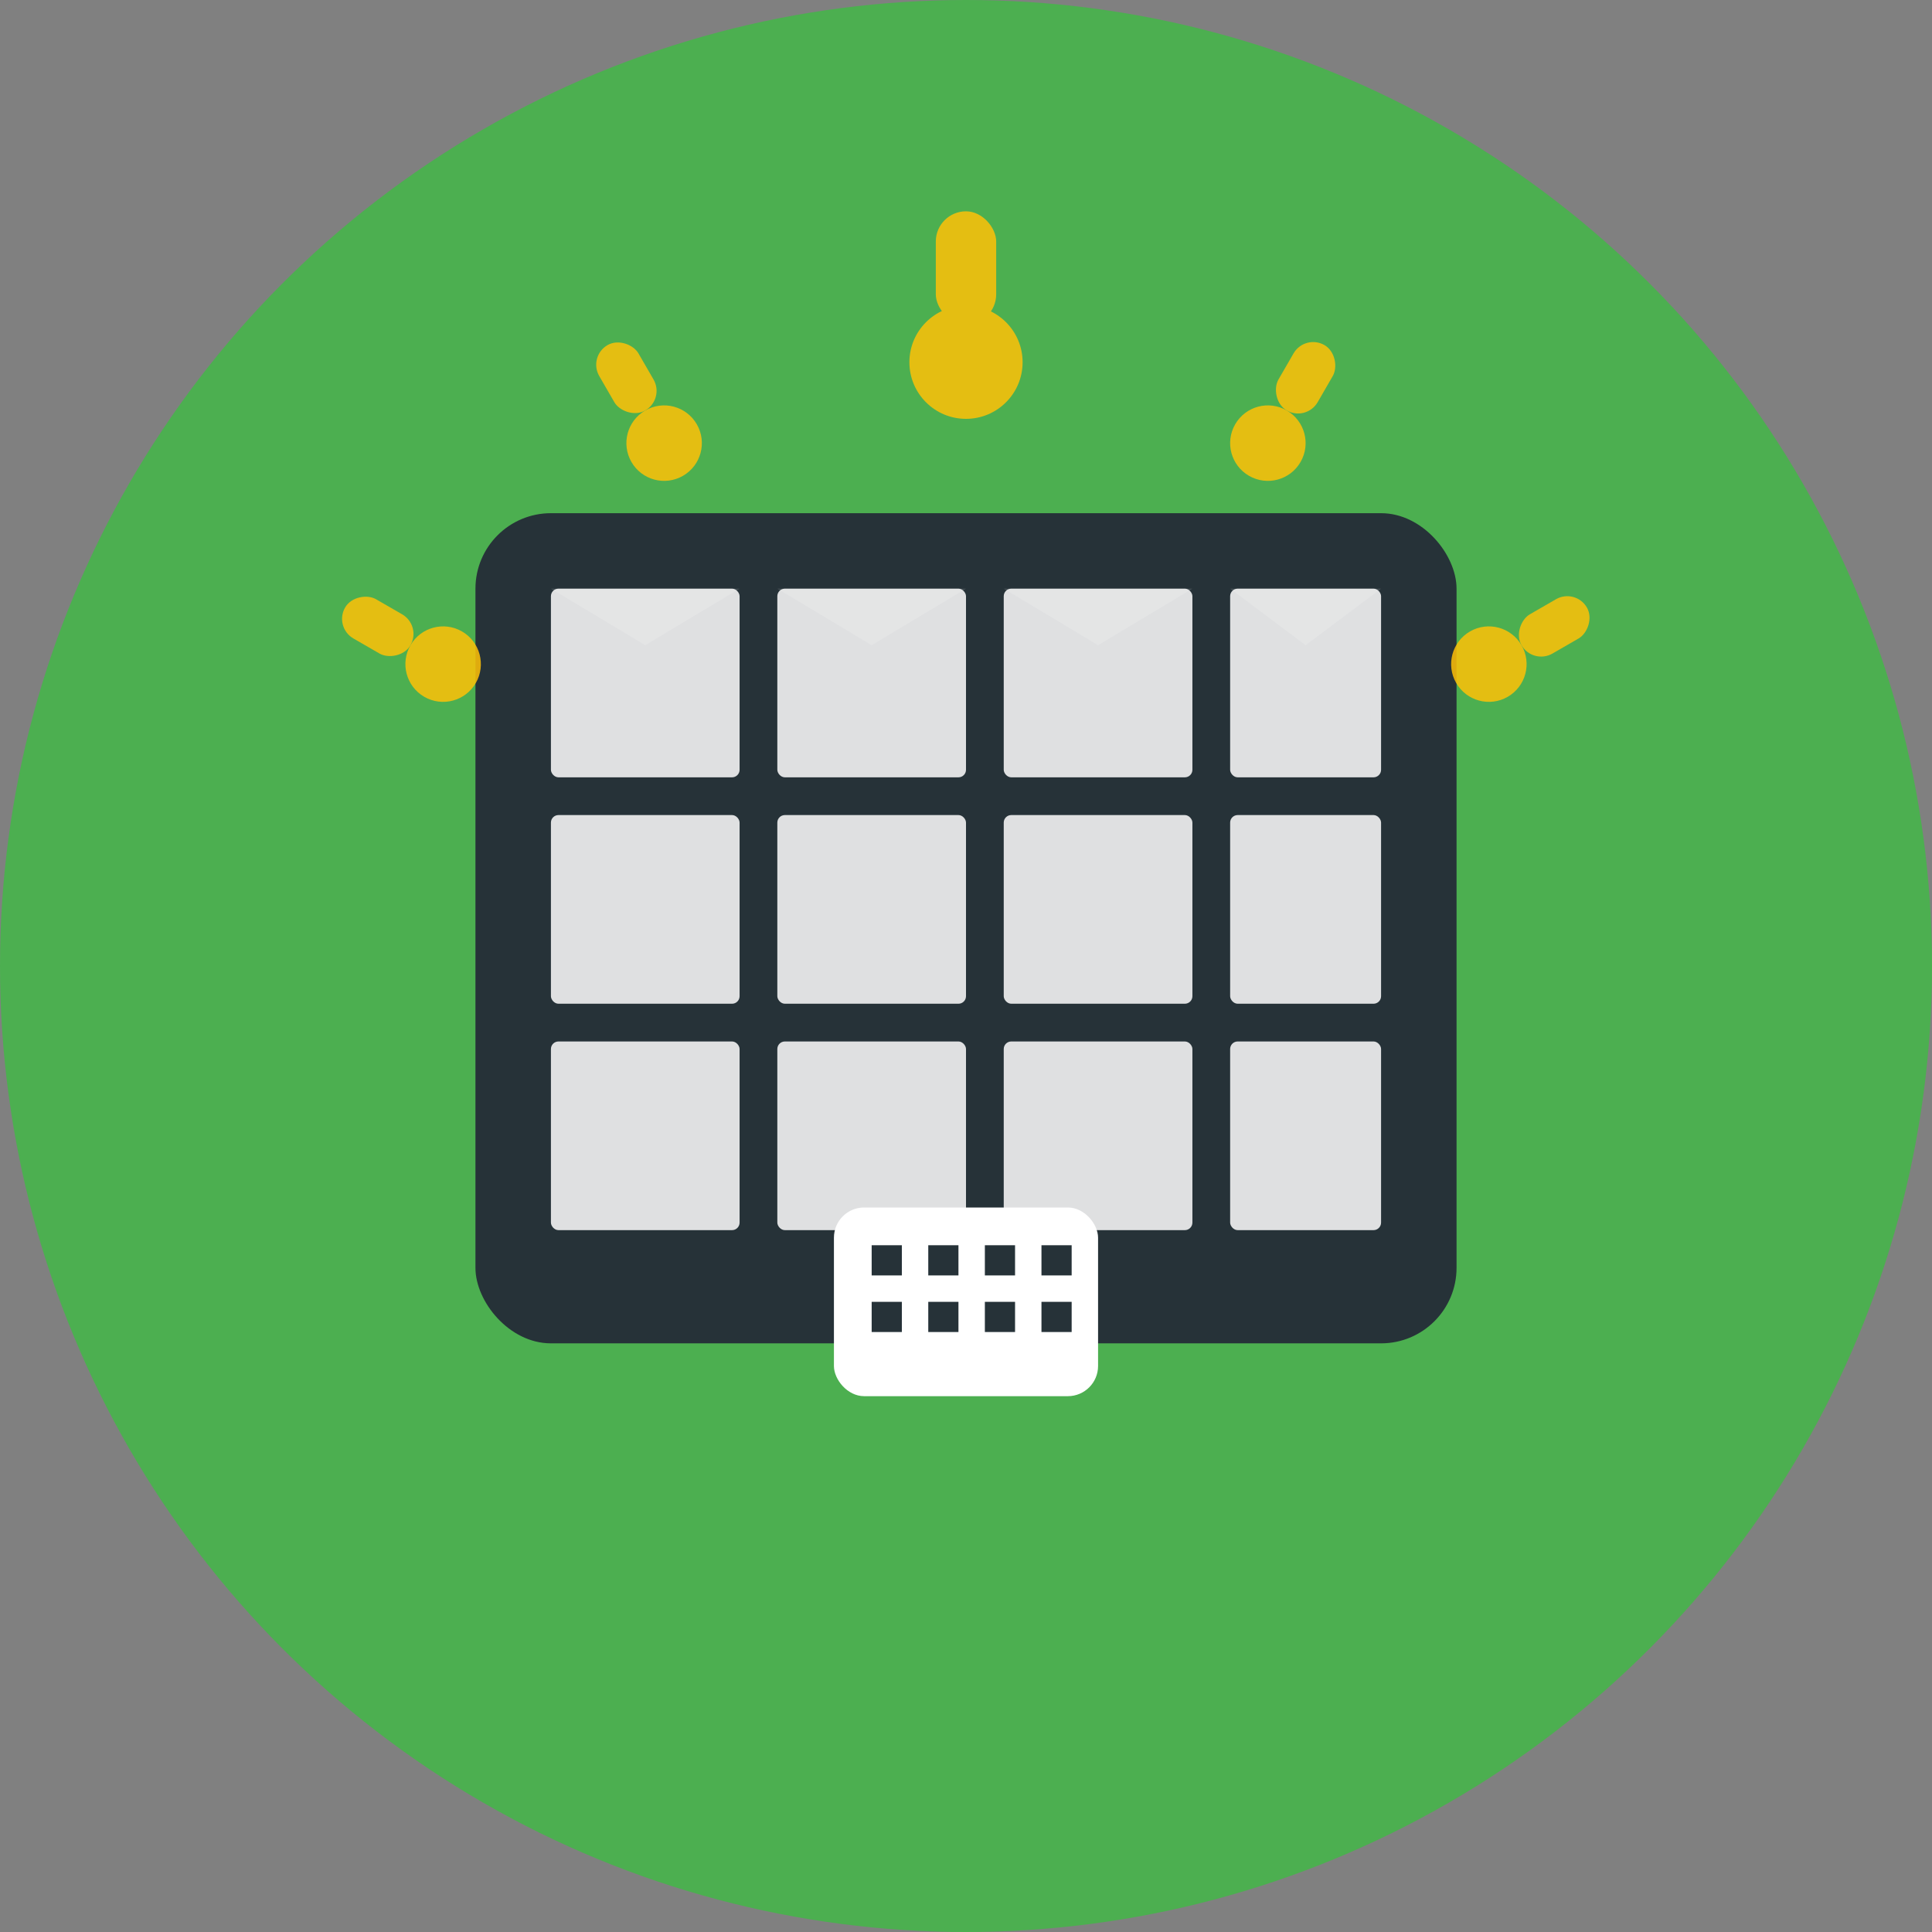 <?xml version="1.0" encoding="UTF-8" standalone="no"?>
<svg xmlns="http://www.w3.org/2000/svg" width="512" height="512" viewBox="0 0 512 512">
  <rect x="0" y="0" width="512" height="512" fill="#808080" stroke="none"/>
  <!-- Background circle -->
  <circle cx="256" cy="256" r="256" fill="#4CAF50" />
  
  <!-- Solar panel -->
  <g transform="translate(126, 136)">
    <!-- Panel frame -->
    <rect x="0" y="0" width="260" height="220" rx="20" ry="20" fill="#263238" />
    
    <!-- Panel cells -->
    <g fill="#ffffff" opacity="0.85">
      <!-- Row 1 -->
      <rect x="20" y="20" width="50" height="50" rx="2" ry="2" />
      <rect x="80" y="20" width="50" height="50" rx="2" ry="2" />
      <rect x="140" y="20" width="50" height="50" rx="2" ry="2" />
      <rect x="200" y="20" width="40" height="50" rx="2" ry="2" />
      
      <!-- Row 2 -->
      <rect x="20" y="80" width="50" height="50" rx="2" ry="2" />
      <rect x="80" y="80" width="50" height="50" rx="2" ry="2" />
      <rect x="140" y="80" width="50" height="50" rx="2" ry="2" />
      <rect x="200" y="80" width="40" height="50" rx="2" ry="2" />
      
      <!-- Row 3 -->
      <rect x="20" y="140" width="50" height="50" rx="2" ry="2" />
      <rect x="80" y="140" width="50" height="50" rx="2" ry="2" />
      <rect x="140" y="140" width="50" height="50" rx="2" ry="2" />
      <rect x="200" y="140" width="40" height="50" rx="2" ry="2" />
    </g>
    
    <!-- Reflection highlights -->
    <g fill="#ffffff" opacity="0.15">
      <polygon points="20,20 70,20 45,35" />
      <polygon points="80,20 130,20 105,35" />
      <polygon points="140,20 190,20 165,35" />
      <polygon points="200,20 240,20 220,35" />
    </g>
  </g>
  
  <!-- Sun rays -->
  <g transform="translate(256, 256)" fill="#FFC107" opacity="0.85">
    <circle cx="0" cy="-160" r="15" />
    <rect x="-8" y="-200" width="16" height="30" rx="8" ry="8" />
    
    <g transform="rotate(30)">
      <circle cx="0" cy="-160" r="10" />
      <rect x="-6" y="-190" width="12" height="20" rx="6" ry="6" />
    </g>
    
    <g transform="rotate(60)">
      <circle cx="0" cy="-160" r="10" />
      <rect x="-6" y="-190" width="12" height="20" rx="6" ry="6" />
    </g>
    
    <g transform="rotate(-30)">
      <circle cx="0" cy="-160" r="10" />
      <rect x="-6" y="-190" width="12" height="20" rx="6" ry="6" />
    </g>
    
    <g transform="rotate(-60)">
      <circle cx="0" cy="-160" r="10" />
      <rect x="-6" y="-190" width="12" height="20" rx="6" ry="6" />
    </g>
  </g>
  
  <!-- QR code element to represent the app function -->
  <g transform="translate(256, 345)" fill="#ffffff">
    <rect x="-35" y="-25" width="70" height="50" rx="8" ry="8" />
    
    <!-- Simplified QR code pattern inside -->
    <g fill="#263238">
      <rect x="-25" y="-15" width="8" height="8" />
      <rect x="-10" y="-15" width="8" height="8" />
      <rect x="5" y="-15" width="8" height="8" />
      <rect x="20" y="-15" width="8" height="8" />
      
      <rect x="-25" y="0" width="8" height="8" />
      <rect x="-10" y="0" width="8" height="8" />
      <rect x="5" y="0" width="8" height="8" />
      <rect x="20" y="0" width="8" height="8" />
    </g>
  </g>
</svg>